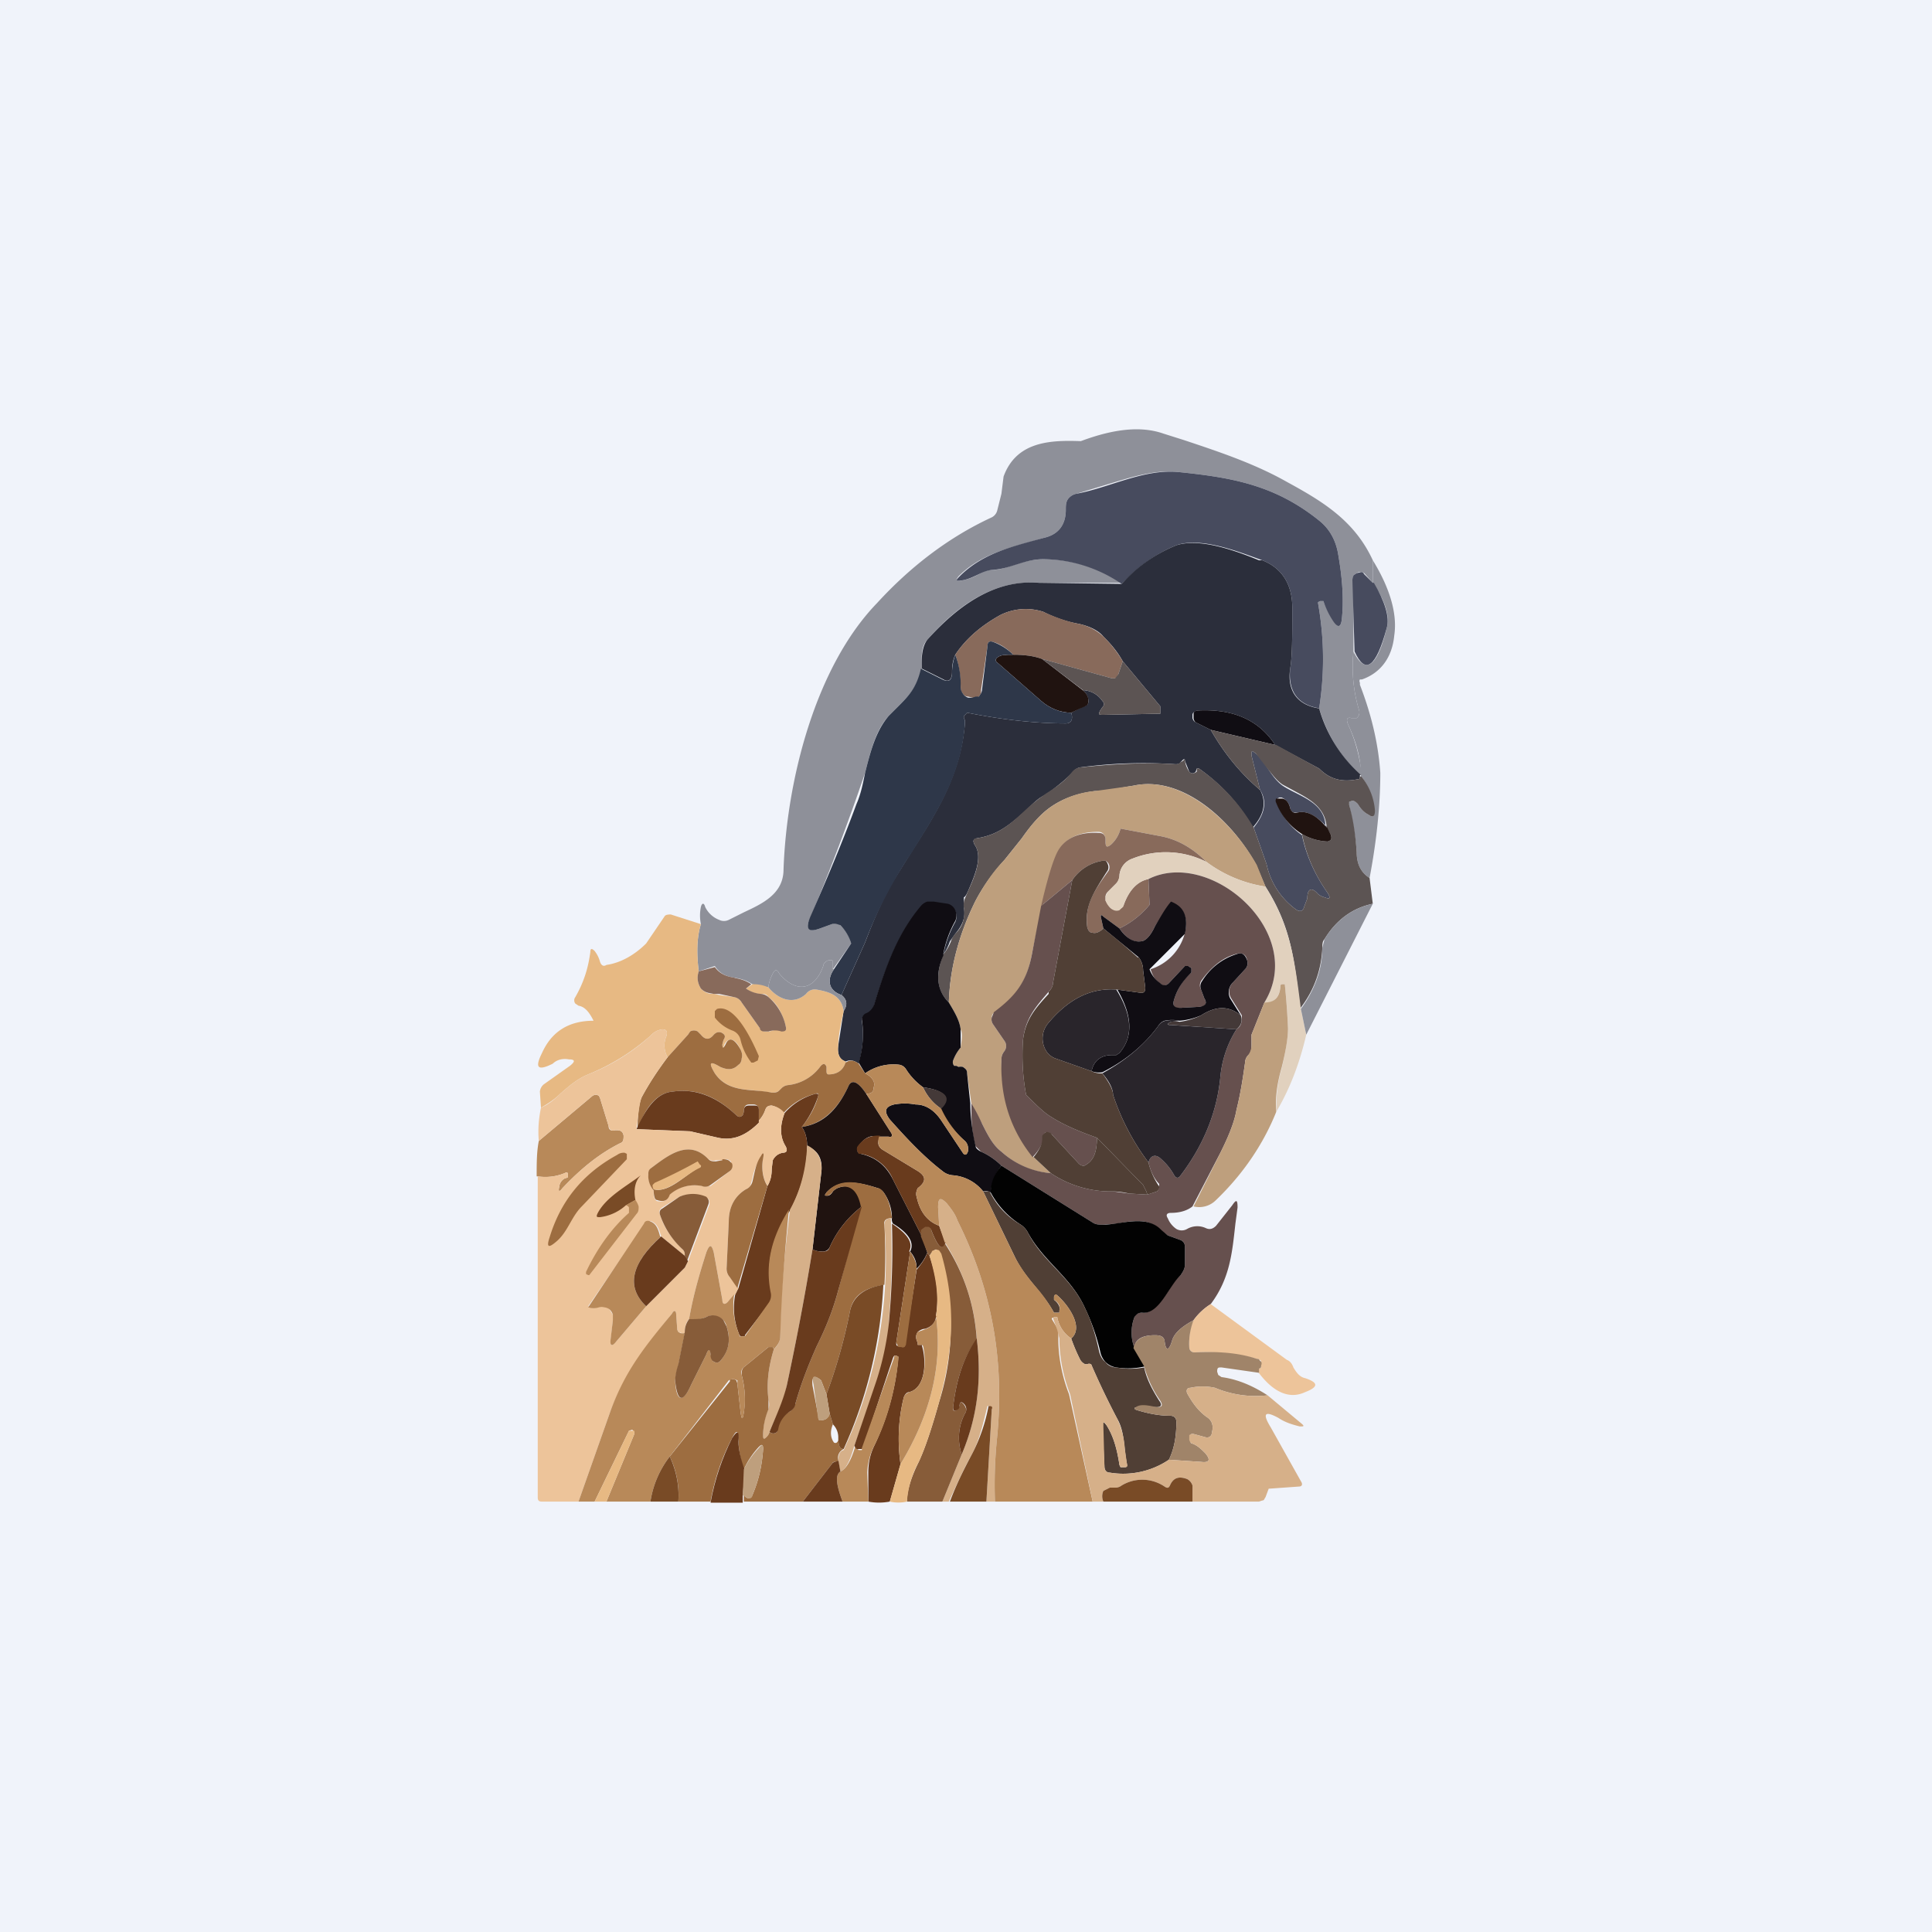 <!-- by TradingView --><svg width="18" height="18" viewBox="0 0 18 18" xmlns="http://www.w3.org/2000/svg"><path fill="#F0F3FA" d="M0 0h18v18H0z"/><path d="M12.79 5.43v-.21c-.17-.37-.47-.55-.8-.73-.3-.17-.63-.28-.96-.39l-.19-.06c-.2-.07-.45-.05-.77.07-.28-.01-.6 0-.72.33l-.02.16-.04.16a.1.1 0 0 1-.05.06c-.39.18-.75.45-1.07.8-.57.59-.84 1.64-.87 2.48 0 .23-.2.32-.37.4l-.14.07a.1.1 0 0 1-.09 0 .24.24 0 0 1-.13-.12c-.01-.04-.03-.04-.04 0a.4.4 0 0 0 0 .16c-.04.13-.04.28-.02.44L6.66 9c.05.08.12.1.19.11.05.01.1.02.16.06l.15.03c0-.04.02-.09.04-.13.02-.04.04-.04.06 0 .14.17.32.18.41-.07 0-.02.02-.04.04-.05a.07.07 0 0 1 .05 0v.08l.17-.24a.33.33 0 0 0-.1-.17.07.07 0 0 0-.08-.01l-.11.04c-.11.04-.14 0-.09-.1a21.41 21.41 0 0 0 .51-1.35c.05-.2.1-.4.22-.53l.08-.08c.1-.1.18-.18.23-.36-.01-.13 0-.22.05-.27.33-.38.68-.56 1.05-.53h.76a1.31 1.31 0 0 0-.73-.22.8.8 0 0 0-.26.05c-.07.02-.14.05-.22.05-.05 0-.1.03-.14.05a.47.47 0 0 1-.15.05c-.04 0-.05 0-.02-.04.2-.2.45-.26.7-.33l.1-.03c.13-.03.2-.12.2-.26 0-.04 0-.07.02-.1a.13.13 0 0 1 .08-.05l.33-.1c.2-.06.42-.13.64-.1.48.05.88.12 1.29.45.1.08.16.19.18.33.04.23.05.43.03.6-.01.06-.03.07-.06.02a.76.76 0 0 1-.11-.2h-.03l-.02.01v.01c.06.34.06.66.01.98.08.26.21.47.4.63-.02-.17-.06-.33-.13-.48-.02-.05-.01-.07.03-.06h.05a.07.07 0 0 0 .02-.08 1.4 1.4 0 0 1-.05-.54V5.36l.03-.02a.06.06 0 0 1 .07 0l.08.09Z" fill="#8E9099"/><path d="M12.3 6.6c-.21-.03-.3-.16-.28-.37.02-.11.02-.3.02-.57 0-.22-.1-.37-.28-.44-.22-.08-.57-.22-.8-.14-.17.07-.34.18-.51.36a1.31 1.31 0 0 0-.73-.23c-.18 0-.3.09-.48.1-.1.01-.18.09-.3.1-.03 0-.04 0 0-.04.22-.22.5-.28.79-.36.13-.03.2-.12.2-.26 0-.04 0-.07.02-.1a.13.13 0 0 1 .08-.05c.32-.06.64-.24.97-.2.48.05.88.12 1.29.45.1.08.16.19.18.33.04.23.05.43.03.6-.01.06-.03.07-.07.02a.76.76 0 0 1-.1-.2h-.03l-.02.01v.01c.06.34.06.66.01.98Z" fill="#474B5E"/><path d="M12.76 8.18c-.08-.05-.12-.13-.12-.24-.01-.15-.04-.3-.07-.44v-.03l.03-.01c.02 0 .04.02.05.03.03.05.06.08.1.1.04.03.06.02.05-.04a.57.57 0 0 0-.12-.32c0-.17-.05-.33-.12-.48-.02-.05-.01-.07.03-.06h.05a.07.07 0 0 0 .02-.08 1.4 1.4 0 0 1-.05-.54c.11.22.22.15.31-.22.03-.1-.01-.25-.13-.42v-.21c.16.26.23.5.2.7-.02.21-.13.35-.3.41h-.02a.03.03 0 0 0 0 .03v.02c.1.26.17.53.19.82 0 .23-.02.56-.1.98Z" fill="#8E9099"/><path d="M12.8 5.43c.1.17.15.32.12.42-.1.37-.2.44-.3.22l-.02-.67.01-.04.03-.02.04-.01c.01 0 .02 0 .03.02l.08.08Z" fill="#474B5E"/><path d="M12.68 7.22a1.3 1.3 0 0 1-.39-.62c-.2-.03-.3-.16-.27-.37.02-.11.02-.3.02-.57 0-.22-.1-.37-.28-.44h-.03c-.22-.09-.55-.21-.77-.14-.17.07-.35.18-.51.36l-.77-.01c-.36-.03-.7.15-1.04.53-.04.05-.06.14-.05.27l.2.1c.05.03.08 0 .08-.07 0-.03 0-.09.03-.16.1-.15.24-.27.42-.37a.53.53 0 0 1 .4-.03c.1.05.21.09.32.11.1.02.19.06.24.12.07.07.13.14.18.23l.35.42v.07h-.03l-.5.01c-.04 0-.05 0-.03-.04l.02-.03c.02-.02.02-.04 0-.06a.23.23 0 0 0-.18-.1c.03.03.05.06.05.1 0 .02 0 .04-.04.05l-.12.06c.02.06 0 .1-.05.1-.26 0-.57-.03-.92-.1a.2.2 0 0 1-.03.03v.02l.01.02v.03c-.04.48-.27.84-.5 1.2l-.15.24c-.11.18-.2.39-.28.6l-.22.49c.05.04.06.09.02.15l-.05.32c-.01.08.01.13.07.15.04-.02.08-.01.12.02a.92.92 0 0 0 .03-.4c0-.02.01-.05.03-.06l.03-.01a.15.15 0 0 0 .06-.09c.1-.33.21-.64.43-.9a.13.13 0 0 1 .06-.04h.06l.13.02a.1.1 0 0 1 .04.02.1.1 0 0 1 .03.04.12.12 0 0 1 0 .1 1 1 0 0 0-.11.3.47.47 0 0 0 .06-.12l.05-.07c.06-.07.1-.15.08-.24v-.1c.02-.01.03-.04.04-.06.06-.14.14-.32.06-.43-.02-.04-.01-.05.02-.06.2-.03.31-.13.46-.26l.02-.02c.05-.05.1-.1.17-.13.08-.06.16-.12.24-.2a.12.12 0 0 1 .07-.05c.3-.04.59-.05.89-.03.02 0 .04 0 .05-.02l.02-.02c.01-.01.02-.01.02.01l.04.1c.02.02.04.02.06 0l.01-.03h.02c.2.14.38.33.5.55.11-.12.13-.24.07-.35-.19-.16-.34-.35-.46-.56l-.14-.07a.06.06 0 0 1-.03-.04v-.03c0-.02.02-.03.04-.04.34-.02.58.09.73.32l.41.22c.1.1.21.13.36.1.01 0 .02 0 .02-.02v-.02Z" fill="#2B2E3B"/><path d="M9.72 5.7a.53.53 0 0 0-.4.03c-.18.1-.32.22-.42.37.03.08.05.18.05.3 0 .02 0 .04.02.06.01.02.03.03.05.03l.04.01a.07.07 0 0 0 .06-.01l.02-.03v-.03l.06-.41c0-.04.02-.05.05-.04.07.02.13.06.19.12.1 0 .19.01.27.04l.65.18h.04l.02-.04.04-.12a1.16 1.16 0 0 0-.18-.23.48.48 0 0 0-.24-.12c-.1-.02-.21-.06-.32-.11Z" fill="#886A5B"/><path d="m9.71 6.14.39.3c.02.02.04.05.04.08s0 .05-.03.06l-.13.06c-.1 0-.2-.04-.28-.11l-.4-.35c-.03-.02-.03-.04 0-.06.03-.02.07-.02.14-.02.1 0 .19.01.27.04Z" fill="#201310"/><path d="m10.46 6.16.35.42v.07h-.03l-.5.01c-.04 0-.05 0-.03-.04l.02-.03c.02-.02.02-.04 0-.06a.23.23 0 0 0-.18-.1l-.38-.29.65.18h.03l.03-.04.04-.12Z" fill="#5C5453"/><path d="m11.88 6.94-.6-.14-.14-.07a.06.06 0 0 1-.02-.04v-.03c0-.02 0-.03.03-.04.34-.02.58.09.73.32Z" fill="#100D13"/><path d="M9.3 6.12c.03-.02.07-.02.14-.02a.52.52 0 0 0-.19-.12c-.03-.01-.05 0-.05.04l-.05.4a.1.1 0 0 1-.01.04l-.02.03h-.03l-.03.01h-.04a.09.09 0 0 1-.05-.04.1.1 0 0 1-.02-.06.76.76 0 0 0-.05-.3.51.51 0 0 0-.03.16c0 .08-.03.1-.09.07l-.2-.1c-.04.18-.12.26-.22.36l-.08.08c-.12.14-.17.33-.22.53-.02.1-.04.2-.08.29-.14.38-.29.73-.43 1.05-.05.12-.02.15.09.11l.11-.04c.03-.01.05 0 .08.01.04.04.08.1.1.17l-.16.24c-.07.1-.05.2.07.24l.22-.49a4.06 4.06 0 0 1 .43-.83c.23-.37.47-.73.5-1.21v-.03l-.01-.02v-.02a.2.2 0 0 0 .03-.03c.35.07.66.1.92.1.05 0 .07-.04.05-.1-.1 0-.2-.04-.28-.11l-.4-.35c-.03-.02-.03-.04 0-.06Z" fill="#2E3749"/><path d="M12.36 7.7c-.1-.1-.18-.15-.27-.13-.04 0-.06 0-.07-.04a.13.13 0 0 0-.08-.1h-.02l-.02.01v.04a.6.6 0 0 0 .23.3c.04.19.12.37.24.54.03.05.02.06-.03.04a.16.16 0 0 1-.06-.03c-.06-.07-.1-.05-.1.04l-.03.08c-.01.04-.04.05-.08.02a.7.7 0 0 1-.27-.42l-.12-.34c.1-.12.13-.24.06-.35l-.08-.32c0-.05 0-.05.04-.02.1.09.14.22.25.3.15.1.4.15.4.39Z" fill="#474B5E"/><path d="m11.88 6.94-.6-.14c.12.21.27.4.46.56l-.08-.32c0-.05 0-.05.04-.02l.1.13c.05.06.09.12.15.16l.13.07c.13.07.27.15.28.33l.04.07c.01.04 0 .05-.03.06a.52.52 0 0 1-.24-.07c.04.2.12.38.24.55.03.05.02.06-.03.04a.16.16 0 0 1-.06-.03c-.06-.07-.1-.05-.1.04l-.03.08c-.01.04-.04.05-.08.02a.7.7 0 0 1-.27-.42l-.12-.34a1.7 1.7 0 0 0-.51-.55h-.02v.03c-.03.02-.05.02-.07 0a.24.24 0 0 1-.04-.1c0-.02 0-.02-.02 0L11 7.1a.06.06 0 0 1-.05.02c-.3-.02-.6 0-.89.03a.12.12 0 0 0-.07.04c-.07.09-.16.15-.24.2a1.8 1.8 0 0 0-.2.16c-.14.13-.25.23-.45.26-.03 0-.04.02-.02.06.08.11 0 .3-.06.43l-.03.07a.17.17 0 0 0-.01.09c.01.1-.01.17-.08.24a.18.18 0 0 0-.04.07.47.47 0 0 1-.07.12c-.08.2-.06.34.05.45.01-.33.1-.65.25-.95.08-.15.17-.27.27-.38l.16-.2c.07-.1.15-.2.24-.27.13-.1.28-.15.44-.17.11 0 .23-.03.36-.05.46-.1.92.33 1.14.73l.09.21c.23.36.27.66.32 1.12v.02c.14-.18.2-.37.21-.57 0-.03 0-.06.02-.08.11-.18.26-.29.45-.33l-.03-.24c-.08-.05-.12-.13-.12-.24-.01-.15-.03-.3-.07-.44v-.03l.03-.01c.02 0 .04.02.05.03.03.05.06.08.1.1.04.03.06.02.06-.04a.57.57 0 0 0-.13-.32l-.01.01c0 .01 0 .02-.02.02-.15.03-.26 0-.36-.1l-.4-.22Z" fill="#5C5453"/><path d="m12.36 7.7.04.08c.01.04 0 .05-.03.06a.52.52 0 0 1-.24-.07.6.6 0 0 1-.24-.29.04.04 0 0 1 0-.04h.05c.04 0 .07.04.08.09.01.03.03.05.07.04.09-.02.18.03.27.14Z" fill="#201310"/><path d="m11.79 8.26-.08-.2c-.23-.41-.7-.84-1.15-.74l-.36.05a.85.85 0 0 0-.44.17c-.1.08-.17.17-.24.27l-.16.2c-.1.1-.19.23-.27.38-.15.3-.24.62-.25.95.06.1.1.17.11.25.02.04.01.1 0 .17a.4.4 0 0 0-.07.12.05.05 0 0 0 .01.05h.02l.02.01a.1.1 0 0 1 .04 0c.03.02.04.03.04.06l.04.28.1.19c.05.1.1.2.18.26.13.12.29.19.46.2l-.16-.15c-.2-.25-.3-.54-.3-.89 0-.04 0-.06.03-.1a.08.08 0 0 0 0-.09l-.11-.16a.08.08 0 0 1-.01-.06c0-.02.01-.04.03-.05.2-.15.3-.28.35-.57a10.42 10.42 0 0 1 .23-.91c.06-.13.19-.2.38-.2.04 0 .06.02.07.06v.03c0 .05.01.06.05.03a.3.3 0 0 0 .09-.15l.37.07c.16.03.3.11.43.24.16.12.35.2.55.23Z" fill="#BE9F7D"/><path d="M11.24 8.03a.84.84 0 0 0-.69-.03.18.18 0 0 0-.12.15c0 .03-.01.06-.03.08l-.08.08a.07.07 0 0 0-.02.04v.04c.02.03.03.06.06.08h.07l.02-.01.02-.03c.05-.14.13-.22.23-.24l.01.24a.82.82 0 0 1-.28.22l-.15-.11c-.02-.02-.03-.02-.02.02l.02.09c-.03.03-.07.05-.1.04-.03 0-.04-.02-.05-.05-.03-.22.08-.36.2-.53a.07.07 0 0 0 0-.06.06.06 0 0 0-.03-.03h-.03a.42.42 0 0 0-.28.18l-.29.24c.06-.26.11-.42.15-.5.06-.12.19-.19.38-.18.04 0 .06.01.07.05v.03c0 .05.01.06.05.03a.3.3 0 0 0 .09-.15l.37.07c.16.03.3.11.43.24Z" fill="#886A5B"/><path d="M11.24 8.03c.16.12.35.2.55.23.23.37.27.66.33 1.14l.05.24c-.06.26-.15.5-.28.72 0-.14.01-.27.05-.4.04-.17.06-.3.06-.38a6.72 6.72 0 0 0-.03-.41h-.02c-.01 0-.02 0-.02.02-.01.1-.06.16-.15.15.4-.65-.5-1.44-1.08-1.15-.1.02-.18.1-.23.24 0 0 0 .02-.02.03l-.02.02a.07.07 0 0 1-.07-.01.16.16 0 0 1-.06-.08v-.04l.02-.04.08-.08a.13.13 0 0 0 .03-.08.18.18 0 0 1 .12-.15.84.84 0 0 1 .69.03Z" fill="#E1D1BE"/><path d="m9.99 8.2-.18.96c0 .03-.02.06-.04.08-.12.14-.22.25-.24.46-.01.18 0 .34.03.5.1.1.17.17.24.21.11.07.25.13.42.19 0 .13-.03.21-.1.25-.02.02-.05.01-.07-.01l-.25-.27-.03-.02h-.03l-.02.03v.03c-.01.05-.04.11-.1.17-.2-.25-.3-.54-.29-.89 0-.04 0-.06.03-.1a.08.08 0 0 0 0-.09l-.11-.16a.08.08 0 0 1-.01-.06l.02-.05c.2-.15.31-.28.36-.57l.08-.42.29-.24Z" fill="#66504E"/><path d="m11.66 9.64.12-.3c.4-.65-.5-1.44-1.08-1.15l.01.24a.82.82 0 0 1-.28.22c.07.1.13.13.2.12.04 0 .09-.05.13-.14l.15-.22c.12.04.16.14.13.28a.48.48 0 0 1-.32.34c.02.07.05.11.1.14.02.02.05.01.07-.01l.15-.16h.03l.03.02v.04a.53.53 0 0 0-.16.25c-.02.06 0 .09.06.08l.18-.01c.05 0 .07-.03.04-.08l-.03-.08a.08.08 0 0 1 0-.08c.1-.14.21-.22.32-.25.06-.02.1 0 .11.06.01.03 0 .06-.02.08l-.11.12a.12.12 0 0 0-.02.15l.1.16c0 .05 0 .1-.05.13a1 1 0 0 0-.15.44c-.03.32-.15.63-.37.92-.02.03-.04.03-.06 0a.55.55 0 0 0-.12-.15c-.05-.05-.1-.04-.12.03.02.08.05.15.1.2 0 .03 0 .05-.02.07l-.09.03-.17-.01-.15-.02a1 1 0 0 1-.58-.17.78.78 0 0 1-.46-.2c-.08-.06-.13-.16-.18-.26a1.66 1.66 0 0 0-.1-.19c0 .13 0 .27.04.4l.05.05c.07.03.14.08.19.13l.85.53c.03.02.06.02.1.02l.13-.01c.15-.03.3-.05.4.06l.07.05.11.04c.03.01.05.03.05.07v.16c0 .04-.02.07-.04.1-.04.03-.08.08-.11.14-.07.1-.15.22-.25.21-.03 0-.06.01-.07.04a.4.4 0 0 0 0 .29c0-.08.07-.12.19-.12.05 0 .08.01.09.05.01.1.04.1.07 0 .02-.07.09-.13.2-.19a.57.57 0 0 1 .16-.15c.18-.24.2-.48.23-.75l.02-.15c0-.07-.01-.08-.05-.02l-.15.19c-.03.03-.06.04-.1.02a.19.19 0 0 0-.17.01.1.1 0 0 1-.1 0 .22.22 0 0 1-.08-.1c-.02-.03-.01-.05.03-.05.08 0 .15-.02.2-.06l.26-.5c.07-.14.13-.28.15-.4.04-.16.06-.3.08-.44a.1.1 0 0 1 .03-.07c.03-.03.03-.06.03-.1v-.09Z" fill="#66504E"/><path d="M8.79 8.9c-.08.18-.06.33.05.44.06.1.1.17.11.25v.17a.4.4 0 0 0-.07.12.05.05 0 0 0 .01.05h.02l.02.01a.1.1 0 0 1 .04 0c.03.02.04.03.04.06l.03.28c0 .13.02.27.05.4 0 .02.03.04.05.05.07.03.14.08.19.13a.49.49 0 0 0-.1.25.09.09 0 0 0-.07-.01.4.4 0 0 0-.28-.15.17.17 0 0 1-.1-.04c-.17-.13-.33-.3-.49-.48-.06-.08-.04-.12.04-.14a.55.55 0 0 1 .2 0c.1 0 .18.06.24.15l.2.3c.02.03.04.02.05-.02 0-.03 0-.06-.03-.09a.92.92 0 0 1-.23-.3c.1-.1.05-.17-.16-.2a.61.61 0 0 1-.16-.17.09.09 0 0 0-.06-.04.46.46 0 0 0-.32.08L8 9.9a.92.92 0 0 0 .03-.4c0-.02.01-.05.04-.06l.02-.01a.15.15 0 0 0 .06-.09c.1-.33.21-.64.43-.9a.13.13 0 0 1 .06-.04h.06l.13.02a.1.1 0 0 1 .04.02.1.1 0 0 1 .03.04.12.12 0 0 1 0 .1 1 1 0 0 0-.11.3Z" fill="#100D13"/><path d="m12.79 8.42-.62 1.22-.05-.24c.13-.18.2-.37.2-.57l.02-.08c.11-.18.26-.29.45-.33Z" fill="#8E9099"/><path d="M6.51 9.05c-.02-.16-.02-.31.02-.44l-.28-.09c-.02 0-.05 0-.06.02l-.17.25c-.1.1-.23.18-.37.2-.03.02-.05 0-.06-.03a.28.28 0 0 0-.05-.1c-.03-.03-.04-.02-.04.01-.02.15-.06.28-.14.42a.05.05 0 0 0 0 .06l.03.02c.06.01.1.06.14.14-.23 0-.39.1-.48.3-.07.14-.04.17.1.1.04-.04.1-.05.15-.04.06 0 .06.02.01.06l-.24.17a.1.1 0 0 0-.04.07l.01.15c.07-.04.13-.08.18-.13.08-.07.16-.14.26-.18.22-.09.41-.21.58-.36a.18.18 0 0 1 .11-.06c.04 0 .05.02.04.06a.22.22 0 0 0 .01.2l.19-.21.02-.03a.07.07 0 0 1 .07 0l.03.03c.04.05.08.05.12 0 .02-.02.04-.03.07-.02.04.02.04.04.02.07l-.01.04c0 .04.01.04.02 0 .04-.07.1-.06.15.05.01.02.02.05.01.08 0 .02-.01.05-.03.06-.05.05-.1.05-.17.02-.1-.06-.11-.04-.05.06.1.14.24.15.38.16l.15.02c.02 0 .05 0 .07-.02l.02-.02a.1.1 0 0 1 .06-.03.43.43 0 0 0 .3-.17c.03-.04.05-.03.06 0v.03c0 .02 0 .04.02.04.08 0 .14-.04.16-.12-.06-.02-.08-.07-.07-.15 0-.1.03-.22.05-.32-.02-.15-.14-.18-.25-.2a.1.1 0 0 0-.1.04c-.11.1-.25.06-.35-.06a.33.33 0 0 0-.15-.03l-.06.04c.04.03.09.05.14.05.03 0 .05 0 .07.03.08.06.13.15.16.27.01.04 0 .05-.04.04a.19.19 0 0 0-.11.01h-.05a.08.08 0 0 1-.04-.03l-.17-.24a.1.1 0 0 0-.07-.05l-.14-.02a.4.4 0 0 0-.05-.01c-.05 0-.08-.01-.12-.05-.03-.05-.04-.1-.02-.16Z" fill="#E7B983"/><path d="M11.04 8.7c.03-.15 0-.25-.13-.3-.06.07-.1.15-.15.23-.04.09-.09.14-.13.14-.07.01-.14-.03-.2-.12l-.15-.11c-.02-.02-.03-.02-.02.02l.02.09.33.27a.2.2 0 0 1 .04.12l.02.16c0 .04-.01.05-.04.05l-.22-.03c.14.24.15.44.02.59l-.03.02h-.04c-.1 0-.17.05-.19.15a.2.2 0 0 0 .1.01c.2-.1.38-.24.52-.43a.11.11 0 0 1 .06-.05.35.35 0 0 1 .14 0 .63.63 0 0 0 .2-.05c.14-.09.26-.09.37 0l-.1-.16a.13.13 0 0 1 .03-.15l.11-.12a.08.08 0 0 0 .02-.08c-.02-.06-.05-.08-.1-.06a.58.58 0 0 0-.32.25.08.08 0 0 0-.01.08l.03.08c.03.05.01.07-.04.08l-.18.01c-.06 0-.08-.02-.06-.08.03-.1.08-.17.16-.25v-.04L11.07 9h-.03l-.15.16c-.02.02-.05.03-.08 0a.26.26 0 0 1-.1-.13" fill="#100D13"/><path d="M7.77 9.03c-.07.1-.05.2.07.24.05.04.06.09.02.15-.02-.15-.14-.18-.25-.2a.1.1 0 0 0-.1.04c-.11.1-.25.06-.35-.06 0-.04.02-.09.04-.13.02-.04.04-.04.06 0 .14.17.32.18.41-.07 0-.02.02-.04.04-.05a.07.07 0 0 1 .05 0v.08Z" fill="#8E9099"/><path d="M11.89 10.36c-.12.3-.31.58-.56.82a.22.22 0 0 1-.21.06l.25-.5c.07-.14.13-.28.15-.4.04-.16.06-.3.08-.44a.1.1 0 0 1 .03-.07c.02-.03.03-.06.03-.1v-.09l.12-.3c.09 0 .14-.04.15-.15 0-.01 0-.02.02-.02h.02a6.91 6.91 0 0 1 .03.41c0 .09-.02.21-.06.37-.04.14-.06.27-.05.41Z" fill="#BE9F7D"/><path d="M6.85 9.11c-.07-.01-.14-.03-.19-.1l-.15.04c-.02.06-.01.11.02.16.04.04.07.04.12.05h.05l.14.03a.1.1 0 0 1 .07.05l.17.24c0 .02.02.03.04.03h.04a.19.19 0 0 1 .12 0c.04 0 .05-.01.04-.05a.49.49 0 0 0-.16-.27.12.12 0 0 0-.07-.03.29.29 0 0 1-.14-.05L7 9.17c-.06-.04-.11-.05-.16-.06Z" fill="#886A5B"/><path d="M10.4 9.22c.15.24.16.44.03.59l-.03.02h-.04c-.1 0-.17.05-.19.15l-.34-.12a.18.18 0 0 1-.07-.05.22.22 0 0 1 0-.27c.19-.23.4-.34.65-.32Z" fill="#29252B"/><path d="M11.56 9.46c.02.05 0 .1-.04.13l-.6-.04c-.05 0-.05-.01-.01-.03a.17.17 0 0 1 .08 0 .63.63 0 0 0 .2-.06c.14-.09.26-.09.37 0Z" fill="#443938"/><path d="M7 9.9a.55.55 0 0 1-.1-.21.12.12 0 0 0-.08-.09.37.37 0 0 1-.16-.12v-.06l.02-.02c.17-.05.33.3.39.44l-.01.04-.04.02H7Z" fill="#9D6D40"/><path d="m10.99 9.51-.08.01c-.04.02-.04.03 0 .03l.61.04a1 1 0 0 0-.15.44c-.03.32-.15.63-.37.92-.02.03-.04.03-.06 0a.55.55 0 0 0-.12-.15c-.05-.05-.1-.04-.12.03a2.18 2.18 0 0 1-.33-.63c0-.05-.03-.12-.1-.2.2-.11.38-.25.52-.44a.11.11 0 0 1 .07-.05.35.35 0 0 1 .13 0Z" fill="#29252B"/><path d="M7.88 9.9c.04-.03.08-.02.12.01l.06.09c.06.03.1.08.08.13 0 .05-.03.06-.07.06-.08-.12-.14-.14-.17-.06-.1.21-.24.34-.43.37.08-.1.13-.2.15-.28.01-.03 0-.04-.02-.03a.59.59 0 0 0-.3.18.2.2 0 0 0-.11-.07c-.03 0-.05.01-.06.04a.28.28 0 0 1-.06.1v-.1c0-.03-.02-.05-.05-.05h-.04c-.04 0-.05.03-.05.07l-.01.03c-.02.02-.04.02-.06 0-.19-.18-.38-.25-.59-.22-.14.01-.25.13-.33.35 0-.16.02-.26.04-.3.07-.13.15-.25.24-.37l.19-.21.02-.03a.07.07 0 0 1 .07 0l.03.03c.04.05.08.05.12 0 .02-.02.04-.03.07-.02.04.02.04.04.02.07l-.01.04c0 .04.01.04.03 0 .03-.07.08-.06.14.05.01.02.02.05.01.08 0 .02-.01.05-.03.06-.05.05-.1.05-.17.02-.1-.06-.11-.04-.05.06.13.19.35.14.53.18.03 0 .05 0 .07-.02l.02-.02a.1.1 0 0 1 .06-.03.43.43 0 0 0 .3-.17c.03-.04.05-.03.06 0v.03c0 .02 0 .04.02.04.08 0 .14-.04.16-.12Z" fill="#9D6D40"/><path d="m8.07 10.19.23.36c.02.03.01.05-.02.04h-.09c-.08-.02-.14.01-.2.1v.04l.01.01.02.01c.13.03.23.1.3.24l.27.53.05.15a.44.44 0 0 1-.1.15c0-.05-.01-.1-.06-.16.04-.08-.01-.17-.16-.26a.07.07 0 0 1-.01-.05c0-.09-.03-.17-.07-.23a.12.12 0 0 0-.06-.05c-.16-.05-.35-.1-.48.04-.02.03-.02.03.01.03.02 0 .04-.02.05-.04a.14.14 0 0 1 .07-.04c.1-.03.16.03.2.18a.97.97 0 0 0-.3.38.07.07 0 0 1-.06.04c-.03 0-.06 0-.1-.02l.08-.7c.02-.13-.02-.22-.13-.26 0-.08-.02-.14-.05-.18.2-.03.33-.16.43-.37.03-.08.09-.06.17.06Z" fill="#201310"/><path d="M8.77 10.33a.47.47 0 0 1-.17-.2c.22.03.27.1.17.2Z" fill="#443938"/><path d="M7.07 10.44v.02c-.12.12-.24.17-.38.14l-.26-.06-.5-.02c.1-.22.2-.34.34-.35.2-.03.4.04.59.22.02.02.04.02.06 0l.01-.03c0-.04.01-.06.05-.06h.04c.03 0 .05 0 .05.04v.1ZM7.47 10.5c.03.04.05.1.05.18 0 .21-.06.41-.16.6-.17.25-.23.5-.17.76 0 .04 0 .07-.02.1l-.23.3v.01H6.9l-.01-.01a.65.65 0 0 1-.04-.38l.03-.06.27-.95c.03-.05.04-.1.04-.16l.01-.08c.02-.04.05-.06.09-.07.04 0 .05-.02.03-.06-.05-.08-.06-.18-.01-.31a.59.59 0 0 1 .29-.18c.02 0 .03 0 .02.03a.92.92 0 0 1-.15.28Z" fill="#693B1D"/><path d="M5 10.96c0-.12 0-.23.02-.33l.5-.42.02-.01h.02l.02.01.01.02.08.26c0 .04.03.05.06.04.04 0 .07 0 .08.05 0 .03 0 .06-.03.07-.2.1-.37.24-.54.42-.03.04-.04.03-.03-.01a.1.1 0 0 1 .05-.08l.03-.01v-.03c0-.02-.01-.02-.03-.01a.47.47 0 0 1-.25.03Z" fill="#B88959"/><path fill-rule="evenodd" d="M5.98 10.22c.07-.13.15-.25.24-.37a.22.22 0 0 1-.01-.2c.01-.04 0-.06-.04-.06a.18.18 0 0 0-.11.06 1.9 1.9 0 0 1-.58.36c-.1.04-.18.11-.26.18-.05.05-.11.1-.18.13-.02.1-.03.2-.02.31l.5-.42.02-.01a.05.05 0 0 1 .04.01l.01.02.08.26c.01.04.03.05.06.04.04 0 .07 0 .08.05 0 .03 0 .06-.03.07-.2.1-.37.24-.54.42-.03.04-.04.03-.03-.01a.1.1 0 0 1 .05-.08l.03-.01v-.03c0-.02-.01-.02-.03-.01a.47.47 0 0 1-.25.03v2.99c0 .03.01.04.04.04h.34l.3-.85c.15-.38.34-.61.57-.9.02-.04.04-.03.04.01l.01.14.01.02.03.01a.1.1 0 0 0 .03 0c0-.05.01-.1.04-.13.04-.23.1-.43.16-.62.03-.08.05-.08.07 0l.08.44c0 .04.02.05.05.02l.07-.07.03-.06-.08-.1a.12.12 0 0 1-.03-.09l.02-.43c0-.14.06-.24.16-.3a.1.1 0 0 0 .04-.03 2.84 2.84 0 0 0 .02-.07.53.53 0 0 1 .08-.2c.02-.05.03-.04.02 0-.02.11 0 .2.04.27.03-.05.04-.1.04-.16l.01-.08c.02-.04.05-.06.09-.07.04 0 .05-.02.03-.06-.05-.08-.06-.18-.01-.31a.2.2 0 0 0-.12-.07c-.03 0-.05.01-.06.04a.28.28 0 0 1-.06.1v.02c-.12.12-.24.17-.38.14l-.26-.06-.5-.02c.02-.16.03-.26.05-.3Zm.75.59h-.06c-.03.01-.05 0-.07-.01-.18-.19-.37-.04-.53.08a.08.08 0 0 0-.03.07c0 .05.02.1.05.14 0 .05 0 .08.03.1.06.01.1 0 .11-.06.1-.08.2-.1.32-.08.02.01.05 0 .07 0l.18-.14.01-.01a.06.06 0 0 0 0-.06v-.02c-.03-.02-.05-.03-.08-.01Zm-.4.34-.16.1c-.03.02-.03.04-.02.07.04.13.12.23.21.32.02.02.02.04.02.06l-.22-.18c-.02-.07-.04-.12-.09-.14-.02-.01-.05 0-.06.02l-.53.77c.03.02.07.02.1 0a.1.1 0 0 1 .1.03l.03.05v.05l-.02.18c0 .06 0 .07.05.02l.28-.33.36-.36.03-.06.2-.53c0-.03 0-.05-.03-.06a.31.31 0 0 0-.25-.01Z" fill="#EDC49A"/><path d="M10.6 8.92a6.37 6.37 0 0 0-.32-.27c-.03.03-.07.05-.1.04-.03 0-.04-.02-.05-.05-.03-.2.07-.34.17-.5l.02-.03a.07.07 0 0 0 0-.06.06.06 0 0 0-.02-.03h-.03a.42.42 0 0 0-.28.18l-.18.96c0 .03-.02.06-.04.08v.02c-.12.13-.22.24-.24.44-.01.18 0 .34.03.5.1.1.17.17.24.21.11.07.25.13.42.19l.43.44.03.06.01.03.09-.03c.02-.02.03-.04.01-.06a.68.68 0 0 1-.09-.21 2.18 2.18 0 0 1-.33-.63c0-.05-.04-.12-.1-.2a.2.2 0 0 1-.1-.02l-.34-.12a.18.18 0 0 1-.07-.05.22.22 0 0 1 0-.27c.19-.23.4-.34.65-.32l.22.03c.03 0 .04-.01.04-.05l-.02-.16a.2.2 0 0 0-.04-.12Z" fill="#503F35"/><path d="m10.22 10.6.43.44.03.06.01.03-.17-.01a.73.73 0 0 0-.15-.02 1 1 0 0 1-.58-.17l-.16-.15c.05-.06.08-.12.08-.17v-.03l.03-.03a.05.05 0 0 1 .06.02l.25.27c.02.02.05.03.07.01.07-.04.1-.12.1-.25Z" fill="#503F35"/><path d="M8.2 10.58c-.03.07-.02.1.02.13l.33.2c.08.05.08.1 0 .16-.01.02-.02.05-.01.08.03.14.1.23.21.27l.06.16c-.03.08-.07.04-.13-.11a.06.06 0 0 0-.02-.03h-.04a.05.05 0 0 0-.03.02v.06l-.27-.53a.4.4 0 0 0-.3-.24H8l-.01-.02a.05.05 0 0 1 0-.05c.06-.08.12-.1.2-.1Z" fill="#693B1D"/><path d="M7.57 11.64c-.07.43-.15.85-.24 1.27-.03.16-.1.28-.16.43a.1.1 0 0 1-.03.05c-.02.02-.03.02-.03 0 0-.1.01-.18.05-.26a.18.18 0 0 0 0-.09c-.02-.15 0-.31.05-.47a.17.17 0 0 0 .06-.12c0-.38.04-.77.09-1.18.1-.18.15-.38.16-.6.1.05.15.14.13.27l-.08.7Z" fill="#D6B089"/><path d="M6.73 10.8c.02 0 .05 0 .07.02l.02.02a.06.06 0 0 1-.02.07l-.18.13a.08.08 0 0 1-.08.01.35.35 0 0 0-.3.08c-.02.06-.06.07-.12.05-.02 0-.03-.04-.03-.1.14.04.3-.14.42-.2.02 0 .03-.02 0-.03l-.01-.02h-.01a4.75 4.75 0 0 1-.4.21v.05a.2.2 0 0 1-.05-.14c0-.03 0-.05.03-.07.16-.12.35-.27.53-.08.02.02.04.02.07.02l.06-.01ZM5.42 11.24c-.1.1-.13.24-.24.33-.07.06-.09.05-.06-.04.1-.33.3-.59.63-.77a.1.1 0 0 1 .07-.02l.02.01v.05l-.42.44ZM7.15 11.05l-.28.95-.07-.1a.12.12 0 0 1-.03-.09l.02-.43c0-.14.06-.24.16-.3a.1.1 0 0 0 .04-.03.12.12 0 0 0 .02-.04c.02-.08.03-.17.08-.24.02-.04.03-.03.02.02-.02.1 0 .2.04.26Z" fill="#9D6D40"/><path d="M6.1 11.09c-.02-.02-.02-.03-.02-.05l.02-.02a4.75 4.75 0 0 0 .4-.2l.02.03c.02.01.01.02 0 .03-.13.06-.3.24-.43.2Z" fill="#E7B983"/><path d="m9.33 10.86.85.53c.03.02.06.02.1.02.16 0 .4-.1.54.05l.06.05.11.04c.03.01.05.03.05.07v.16c0 .04-.02.07-.04.1-.11.1-.2.37-.36.35-.03 0-.05.01-.07.04a.4.4 0 0 0 0 .29l.1.17a.7.7 0 0 1-.27.01.18.18 0 0 1-.1-.05.2.2 0 0 1-.05-.1 1.98 1.98 0 0 0-.14-.4c-.13-.29-.38-.43-.53-.7a.2.2 0 0 0-.07-.08.8.8 0 0 1-.28-.3c0-.1.04-.18.1-.25Z" fill="#020202"/><path d="m5.92 11.18-.09.05a.44.44 0 0 1-.24.11c-.03 0-.04 0-.02-.04.08-.15.27-.25.4-.35.01 0 .01 0 0 0-.05.05-.07.13-.05.23Z" fill="#794B26"/><path d="M8.3 11.35c-.04 0-.07.02-.06.06.01.2.01.38 0 .56-.19.03-.29.1-.32.24a5 5 0 0 1-.22.78l-.05-.13c-.06-.05-.09-.04-.08.05a22.81 22.81 0 0 1 .06.32h.03c.04 0 .06-.03.07-.06l.03.1c-.03.07-.02.13.01.17.02.01.03 0 .04-.02v-.04c0 .08.01.12.05.12-.04.02-.06.06-.05.1 0 .02-.02.02-.03.02-.01 0-.02 0-.03.02l-.27.35h-.55v-.06l.02.02c.03.02.05 0 .06-.02.06-.14.09-.28.1-.43 0-.04-.01-.05-.04-.02a.78.78 0 0 0-.14.21.89.89 0 0 1-.05-.27c0-.1-.02-.1-.06-.02-.09.17-.16.37-.2.59h-.3a.83.83 0 0 0-.08-.42l.56-.7c0-.02 0-.02.02-.02h.02l.02.01.01.03.03.27c.01.07.02.07.03 0a.86.86 0 0 0-.02-.35c0-.03 0-.06.03-.08l.22-.18h.04l.01.02c-.05.16-.07.32-.05.47v.09a.62.62 0 0 0-.05.25c0 .03.01.03.03.01a.1.1 0 0 0 .03-.05c.02.02.05.02.07 0v-.02a.23.23 0 0 1 .12-.17.12.12 0 0 0 .05-.07c.05-.18.12-.36.2-.54.08-.16.15-.33.2-.52l.21-.78c-.03-.15-.1-.2-.19-.18a.14.14 0 0 0-.07.04.09.09 0 0 1-.05.04c-.03 0-.03 0-.01-.03.13-.15.32-.09.48-.04.02 0 .04.02.06.05.04.06.06.14.07.23Z" fill="#9D6D40"/><path d="M9.22 11.1c.07.14.17.24.29.31a.2.2 0 0 1 .07.08c.14.27.4.41.53.7.06.12.1.26.13.4.01.04.03.08.06.1.02.03.06.05.1.05a.7.7 0 0 0 .26 0c.02.1.07.2.14.31.03.04.02.06-.03.06s-.12-.03-.17 0c-.04 0-.04.02 0 .03.1.03.2.05.3.05.04 0 .06.02.06.06 0 .13-.02.25-.07.35a.76.76 0 0 1-.55.12c-.03 0-.05-.02-.05-.06l-.02-.37c0-.05.01-.05.04-.01.07.11.1.24.12.37l.01.02h.04c.02 0 .02-.01.02-.03-.03-.14-.02-.3-.09-.42a7.42 7.42 0 0 1-.24-.5c0-.01-.02-.02-.04-.01h-.02a.1.1 0 0 1-.05-.05 1.61 1.61 0 0 1-.08-.19c.13-.11-.05-.34-.14-.41h-.01l-.01.02v.03c.04.03.06.07.05.1v.02h-.05c-.11-.2-.26-.31-.36-.51l-.3-.62h.06Z" fill="#503F35"/><path d="m6.4 11.75-.02-.05c0-.02 0-.04-.02-.06a.77.77 0 0 1-.21-.32c-.01-.03 0-.05.02-.06l.16-.11a.31.31 0 0 1 .25 0c.02.02.03.04.02.07l-.2.53Z" fill="#875C39"/><path d="M5.92 11.18a.2.2 0 0 1 .03.06c0 .03 0 .05-.02.07l-.44.57h-.01l-.02-.01v-.02c.1-.21.23-.4.4-.55v-.05s-.01-.02-.03-.02l.09-.05Z" fill="#B88959"/><path d="M9.27 13.99h-.08l.05-.86c0-.02 0-.02-.02-.03H9.2c-.04.16-.07.3-.14.44-.08.14-.15.3-.22.45h-.06l.18-.44c.14-.33.19-.69.14-1.08-.02-.3-.11-.6-.3-.9l-.05-.15-.01-.17c0-.09.02-.1.08-.04.04.05.08.1.1.16.32.64.44 1.3.37 2.02a4.28 4.28 0 0 0-.02.6Z" fill="#D6B089"/><path d="M7.17 13.34c.06-.15.12-.27.16-.43.09-.42.17-.84.24-1.27a.2.2 0 0 0 .1.02c.03 0 .05-.01.06-.04a.97.97 0 0 1 .3-.38l-.22.78c-.05.19-.12.36-.2.52-.08.18-.15.36-.2.54 0 .03-.03.06-.05.07-.06.04-.1.1-.11.17l-.01.02c-.02.02-.05.02-.07 0Z" fill="#693B1D"/><path d="M7.35 11.27c-.04.41-.07.8-.08 1.18 0 .04-.02.08-.06.12l-.01-.02h-.04l-.22.18c-.03.02-.04.05-.03.08.03.12.04.24.02.35-.01.07-.02.07-.03 0l-.03-.27v-.03l-.03-.01h-.02l-.03.01-.55.71a.91.91 0 0 0-.18.42h-.41l.26-.63v-.02l-.02-.02-.03.01-.32.66h-.15l.3-.85c.14-.38.33-.61.57-.9.02-.04.04-.03.04.01l.01.14.01.02.02.01a.1.1 0 0 0 .04 0l-.06.3a.95.95 0 0 0-.03.14c.01.2.07.22.15.04l.14-.28c.02-.06.04-.05.04 0l.02.06c.03.02.05.02.07 0 .08-.09.1-.2.06-.32a.15.15 0 0 0-.03-.06.14.14 0 0 0-.05-.03.13.13 0 0 0-.11 0c-.04.02-.1.03-.16.02.04-.23.1-.43.16-.62.03-.08.05-.08.07 0l.08.44c0 .04.02.05.05.02l.06-.07c-.02.14 0 .26.05.38v.01h.05l.22-.31a.12.12 0 0 0 .02-.1c-.05-.25 0-.5.17-.77Z" fill="#B88959"/><path d="M8.3 11.35a7.92 7.92 0 0 1-.02.98c0 .19-.05.38-.12.58l-.2.56c-.04.14-.08.22-.13.24l-.02-.1c0-.05.01-.09.05-.1a4.18 4.18 0 0 0 .38-2.1c0-.04.02-.06.07-.06Z" fill="#D6B089"/><path d="M6.16 11.52c-.28.25-.33.47-.14.65l-.28.33c-.04.05-.06.04-.05-.03l.02-.17v-.05a.11.11 0 0 0-.03-.05.1.1 0 0 0-.05-.02.1.1 0 0 0-.05 0 .16.16 0 0 1-.1 0L6 11.4c.01-.03.04-.03.06-.02.05.02.07.06.09.14Z" fill="#B88959"/><path d="m8.48 11.66-.13.85c0 .02 0 .03.02.03l.03.01c.02 0 .03 0 .03-.02l.11-.7c.04-.05.08-.1.1-.16l.02.03c.07.2.09.38.06.56 0 .06-.04.1-.1.12-.03 0-.06.02-.07.03-.02.03-.02.06 0 .1v.02h.04v.01c.04.13.04.39-.12.43-.02 0-.04.02-.05.05-.05.2-.06.41-.03.62l-.1.35a.54.54 0 0 1-.2 0v-.27c0-.1.02-.18.06-.26a2.35 2.35 0 0 0 .22-.82l-.02-.01c-.02 0-.02 0-.03.02l-.28.84-.01.01H8c-.02.01-.03 0-.04-.03l.19-.56c.07-.2.11-.4.13-.57.03-.32.04-.63.03-.94.15.1.2.18.16.26Z" fill="#693B1D"/><path d="M8.8 11.58c.19.29.28.59.3.9-.12.16-.19.37-.22.63 0 .03 0 .04.03.03l.03-.04c0-.04.02-.05.05 0 .01.02.02.04 0 .07a.48.48 0 0 0-.03.38l-.18.44h-.33c0-.09.03-.21.11-.37.06-.13.12-.31.19-.56a2.32 2.32 0 0 0 0-1.4l-.03-.02-.02.01-.02.02-.02.03-.02-.03-.06-.15v-.06l.04-.03h.03c.02.01.03.02.03.04.06.15.1.19.13.1Z" fill="#875C39"/><path d="m6.16 11.52.22.18.03.05-.03.06-.36.36c-.19-.18-.14-.4.14-.65Z" fill="#693B1D"/><path d="M8.45 13.99a.37.37 0 0 1-.16 0l.1-.35c.25-.41.4-.88.33-1.38.03-.18 0-.36-.06-.56l.02-.03s0-.02.02-.02a.05.05 0 0 1 .05 0l.02.03c.14.49.11.9-.02 1.38-.07.25-.13.43-.19.56a.9.9 0 0 0-.11.37Z" fill="#E7B983"/><path d="M8.48 11.66c.04.06.06.11.06.16l-.1.71c-.01.02-.02.03-.04.02h-.03l-.02-.04.13-.85Z" fill="#9D6D40"/><path d="M8.23 11.97a4.18 4.18 0 0 1-.37 1.53c-.04 0-.05-.04-.05-.11a.17.17 0 0 0-.05-.12l-.03-.1-.03-.18a5 5 0 0 0 .22-.78c.03-.13.13-.21.31-.24Z" fill="#794B26"/><path d="m11.28 12.15.71.52c.03.01.05.04.06.07.03.05.06.09.11.1.12.04.13.08 0 .13-.15.07-.3 0-.44-.19l.01-.03c.02 0 .02-.02.02-.03v-.04a.07.07 0 0 0-.04-.02 1.92 1.92 0 0 0-.58-.06c-.03 0-.05-.02-.05-.05 0-.09 0-.17.04-.25a.57.57 0 0 1 .16-.15Z" fill="#EDC49A"/><path d="M8.77 10.33a.47.47 0 0 1-.17-.2.6.6 0 0 1-.16-.17.09.09 0 0 0-.06-.04.46.46 0 0 0-.32.08c.06.03.1.08.08.13 0 .05-.03.06-.07.06l.23.36c.02.03.01.05-.02.04h-.09c-.02.06 0 .1.03.12l.33.2c.08.05.08.1 0 .16-.01.02-.02.05-.01.08.03.14.1.23.21.27l-.01-.17c0-.09.02-.1.08-.04.04.05.08.1.1.16.32.64.44 1.3.37 2.02a4.28 4.28 0 0 0-.02.6h.91l-.22-1c-.07-.18-.1-.36-.1-.52v-.08l-.06-.1v-.01l.03-.01h.02a.3.3 0 0 0 .13.2c.13-.11-.05-.34-.14-.41h-.01l-.01.02v.03c.05.03.06.07.05.1v.02h-.05c-.05-.09-.1-.16-.16-.23-.07-.08-.14-.17-.2-.28l-.3-.62a.4.4 0 0 0-.28-.15.17.17 0 0 1-.1-.04c-.17-.13-.33-.3-.49-.48-.06-.08-.04-.12.04-.14a.55.55 0 0 1 .2 0c.1 0 .18.06.24.15l.2.3c.02.03.04.02.05-.02 0-.03 0-.06-.03-.09a.92.92 0 0 1-.22-.3Z" fill="#B88959"/><path d="M6.38 12.41c0-.04.01-.08.04-.12.07 0 .12 0 .16-.02a.13.13 0 0 1 .16.03l.03.06c.04.13.02.23-.06.32-.02.02-.04.02-.07 0a.08.08 0 0 1-.02-.05c0-.06-.02-.07-.04-.01l-.14.28c-.08.18-.13.16-.15-.04 0 0 0-.06.03-.15l.06-.3Z" fill="#875C39"/><path d="M8.72 12.26c.07.5-.08.97-.33 1.38-.03-.21-.02-.42.03-.62.01-.03.03-.04.05-.05.16-.04.16-.3.13-.43l-.01-.01a.01.01 0 0 0-.01 0h-.03v-.02c-.02-.04-.02-.07 0-.1l.08-.03c.05-.02.08-.06.1-.12Z" fill="#B88959"/><path d="M11.12 12.3a.61.61 0 0 0-.04.25c0 .03.02.05.05.05.2-.01.4 0 .58.06.01 0 .02 0 .03.02.01 0 .02.02.01.04 0 .01 0 .03-.02.03v.04l-.35-.05c-.03 0-.04 0-.04.04l.01.03.03.02c.15.02.29.08.43.17a.98.98 0 0 1-.49-.07.54.54 0 0 0-.23 0c-.03 0-.04.02-.03.05.05.09.1.16.18.22.05.03.07.08.05.15 0 .03-.03.05-.06.04l-.11-.03h-.02l-.01.01v.04c0 .02 0 .04.02.04.05.02.08.05.12.09.05.06.04.09-.04.08l-.3-.02c.05-.1.07-.22.07-.35 0-.04-.02-.06-.06-.06-.1 0-.2-.02-.3-.05-.04-.01-.04-.02 0-.04.05-.02.12 0 .18.01.04 0 .06-.01.03-.06a1.02 1.02 0 0 1-.15-.32l-.1-.17c.02-.08.08-.12.2-.12.05 0 .08.01.09.05.01.1.04.1.07 0 .02-.07.09-.13.2-.19Z" fill="#A08469"/><path d="M9.1 12.47c.05.4 0 .75-.14 1.08a.48.48 0 0 1 .03-.38.07.07 0 0 0 0-.08c-.03-.04-.05-.03-.05.01 0 .02-.01.03-.03.04-.02.01-.03 0-.03-.03.03-.26.1-.47.22-.64Z" fill="#693B1D"/><path d="M8.1 13.99h-.25c-.06-.16-.07-.25-.02-.28.05-.02.1-.1.14-.24 0 .03.02.04.04.04h.02v-.02l.3-.84c0-.01 0-.02.02-.02l.02.01v.03c-.03.28-.1.55-.22.79a.6.6 0 0 0-.07.26l.01.27Z" fill="#B88959"/><path d="m7.7 12.99.03.18c0 .03-.03.06-.07.06a.04.04 0 0 1-.03 0l-.01-.02v-.01l-.04-.3c-.02-.08 0-.1.07-.04l.05.13Z" fill="#BE9F7D"/><path d="M10.06 12.66a1.61 1.61 0 0 1-.08-.19.3.3 0 0 1-.13-.2h-.02l-.02.01.04.11.02.08c0 .16.03.34.1.52l.21 1h.1a.12.12 0 0 1 0-.1l.06-.03h.06a.1.1 0 0 0 .05-.02.37.37 0 0 1 .4.01c.03.02.04.01.05-.01.03-.07.08-.09.16-.06.02.01.04.03.05.06v.15h.62l.03-.01c.02 0 .02-.02.03-.03l.03-.08.28-.02c.03 0 .04-.02.02-.05l-.28-.5c-.08-.13-.06-.16.07-.09.06.04.12.06.2.08.04 0 .05 0 0-.04l-.3-.25a.98.98 0 0 1-.49-.07.54.54 0 0 0-.23 0c-.03 0-.04.02-.03.05.05.09.1.16.18.22.05.03.07.08.05.15 0 .03-.03.05-.06.04l-.11-.03h-.02l-.02.01v.04c0 .02.02.04.03.04.05.02.08.05.12.09.05.06.04.09-.04.08l-.3-.02a.76.76 0 0 1-.55.12c-.03 0-.05-.02-.05-.06l-.01-.37c0-.05 0-.05.03-.01.07.11.1.24.12.37l.01.02h.04c.02 0 .03-.01.02-.03l-.02-.14a.77.77 0 0 0-.07-.28 7.38 7.38 0 0 1-.24-.5c0-.01-.02-.02-.04-.01h-.02a.1.1 0 0 1-.05-.05Z" fill="#D6B089"/><path d="M9.19 13.99h-.34c.06-.16.13-.3.21-.45a1.62 1.62 0 0 0 .15-.44h.01c.02 0 .03.01.02.03l-.05.86Z" fill="#794B26"/><path d="M5.65 13.99h-.11l.32-.66h.05v.03l-.26.63Z" fill="#E7B983"/><path d="m6.94 13.7-.02.23V14h-.3c.04-.22.11-.42.2-.6.05-.08.07-.07.06.03 0 .07.02.16.06.27Z" fill="#693B1D"/><path d="m6.92 13.93.01-.24a.78.78 0 0 1 .14-.2c.03-.04.04-.03.04.01-.01.15-.04.29-.1.43 0 .03-.03.04-.06.02l-.03-.02Z" fill="#BE9F7D"/><path d="M6.24 13.57c.06.13.09.27.08.42h-.26a.91.91 0 0 1 .18-.42Z" fill="#794B26"/><path d="m7.81 13.6.02.11c-.05.03-.04.12.02.28h-.37l.27-.35a.04.04 0 0 1 .03-.02l.03-.01Z" fill="#693B1D"/><path d="M11.1 13.99h-.82a.12.12 0 0 1 0-.1l.06-.03h.06a.1.1 0 0 0 .05-.02.37.37 0 0 1 .4.01c.03.02.04.01.05-.01.03-.07.08-.09.16-.06.02.01.04.03.05.06v.15Z" fill="#794B26"/></svg>